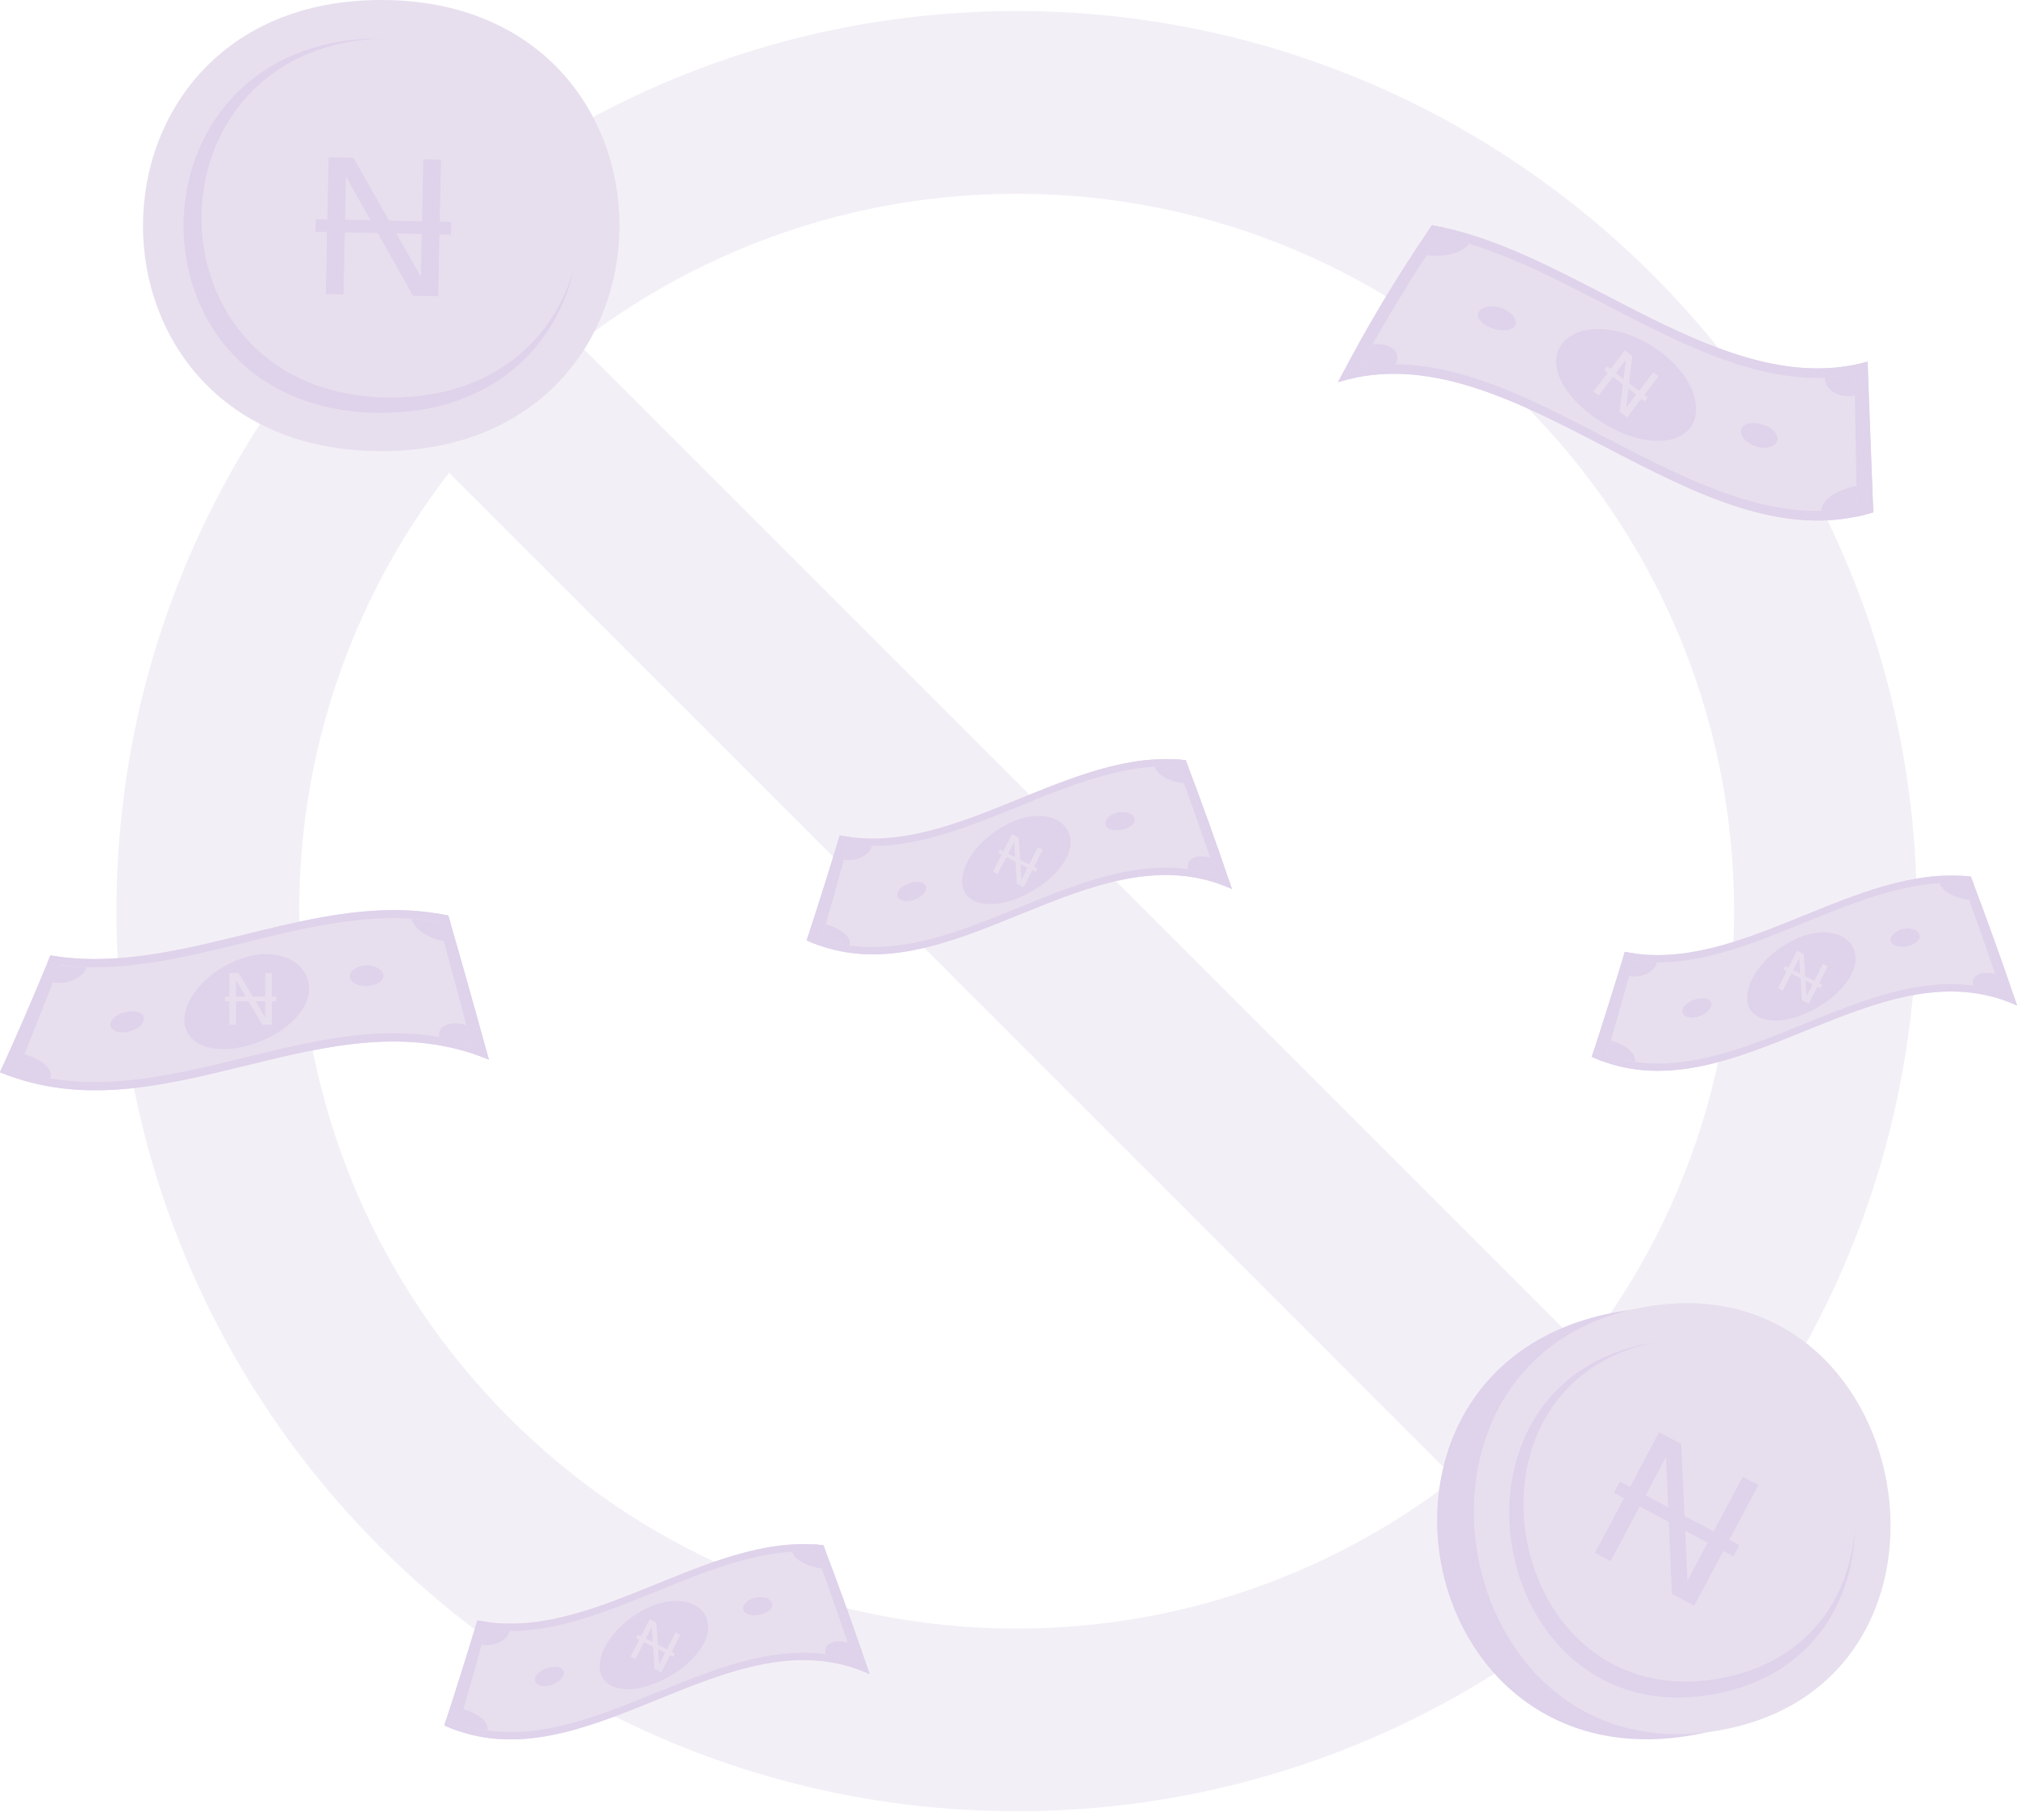 <svg width="154" height="139" viewBox="0 0 154 139" fill="none" xmlns="http://www.w3.org/2000/svg">
<g opacity="0.5">
<path d="M77.623 138.301C39.725 138.301 8.892 107.471 8.892 69.573C8.892 31.675 39.725 0.842 77.623 0.842C115.521 0.842 146.351 31.675 146.351 69.573C146.351 107.471 115.521 138.301 77.623 138.301ZM77.623 14.796C47.419 14.796 22.846 39.369 22.846 69.573C22.846 99.778 47.419 124.35 77.623 124.35C107.828 124.35 132.4 99.778 132.4 69.573C132.4 39.369 107.828 14.796 77.623 14.796Z" fill="#E7DFEE"/>
<path d="M39.033 21.112L29.166 30.979L116.217 118.031L126.085 108.164L39.033 21.112Z" fill="#E7DFEE"/>
</g>
<path d="M29.101 0C4.874 0 4.835 34.45 29.101 34.45C53.367 34.45 53.367 0 29.101 0Z" fill="#E7DFEE"/>
<path d="M43.833 20.456C42.538 26.384 37.624 31.522 29.098 31.522C8.961 31.522 9.007 2.928 29.098 2.928C29.229 2.928 29.361 2.928 29.493 2.928C10.572 3.277 10.664 30.353 29.865 30.353C37.694 30.36 42.36 25.828 43.833 20.456Z" fill="#DFD2EB"/>
<path d="M123.482 100.174C101.666 104.086 107.429 136.402 129.281 132.479C151.134 128.557 145.331 96.251 123.482 100.174Z" fill="#DFD2EB"/>
<path d="M125.53 99.806C104.742 103.538 110.505 135.85 131.33 132.115C152.155 128.381 146.355 96.068 125.53 99.806Z" fill="#E7DFEE"/>
<path d="M141.616 116.72C141.504 122.477 138.151 128.053 130.833 129.367C113.552 132.47 108.767 105.654 126.021 102.552C126.133 102.532 126.249 102.512 126.351 102.499C110.173 105.737 114.823 131.116 131.291 128.162C138.016 126.956 141.257 121.987 141.616 116.72Z" fill="#DFD2EB"/>
<path d="M121.775 118.572L126.678 109.362L128.359 110.257L128.849 120.86L128.765 120.833L133.062 112.76L134.255 113.395L129.353 122.606L127.657 121.703L127.193 111.086L127.262 111.141L122.969 119.207L121.775 118.572ZM123.226 113.98L123.679 113.129L132.805 117.987L132.352 118.838L123.226 113.98Z" fill="#DFD2EB"/>
<path d="M143.026 39.118C129.404 43.33 115.782 24.956 102.164 29.178C104.297 25.04 106.691 21.041 109.33 17.206C120.419 19.087 131.505 30.673 142.594 27.623C142.737 31.457 142.881 35.288 143.026 39.118Z" fill="#E7DFEE"/>
<path d="M129.434 31.822C129.002 33.838 126.16 34.305 123.074 32.685C119.988 31.065 118.183 28.436 119.013 26.668C119.843 24.899 122.682 24.616 125.356 25.98C128.031 27.343 129.865 29.823 129.434 31.822Z" fill="#DFD2EB"/>
<path d="M115.683 24.858C115.463 25.263 114.652 25.328 113.875 25.045C113.098 24.762 112.663 24.222 112.91 23.8C113.157 23.379 113.964 23.257 114.718 23.557C115.472 23.856 115.904 24.452 115.683 24.858Z" fill="#DFD2EB"/>
<path d="M135.704 33.542C135.658 34.036 134.993 34.326 134.212 34.128C133.431 33.931 132.858 33.338 132.928 32.86C132.997 32.383 133.662 32.185 134.416 32.366C135.17 32.547 135.747 33.048 135.704 33.542Z" fill="#DFD2EB"/>
<path d="M110.338 17.394C107.806 21.077 105.489 24.904 103.399 28.855C102.987 28.944 102.575 29.05 102.164 29.185C104.296 25.044 106.689 21.043 109.33 17.206C109.666 17.259 110.002 17.322 110.338 17.394Z" fill="#DFD2EB"/>
<path d="M143.026 39.119C142.611 39.248 142.199 39.356 141.784 39.449C141.718 35.586 141.651 31.724 141.583 27.862C141.912 27.796 142.242 27.717 142.591 27.622C142.736 31.457 142.881 35.29 143.026 39.119Z" fill="#DFD2EB"/>
<path d="M142.996 38.395C142.996 38.636 143.016 38.876 143.022 39.117C129.404 43.329 115.782 24.955 102.164 29.177C102.312 28.887 102.463 28.601 102.615 28.314C116.075 24.639 129.536 42.526 142.996 38.395Z" fill="#DFD2EB"/>
<path d="M142.591 27.617C142.591 27.857 142.607 28.098 142.617 28.338C131.37 31.457 120.126 19.492 108.879 17.865L109.33 17.206C120.416 19.077 131.502 30.663 142.591 27.617Z" fill="#DFD2EB"/>
<path d="M106.54 27.814C105.634 27.805 104.729 27.88 103.836 28.038C104.159 27.445 104.481 26.862 104.801 26.289C106.257 26.144 107.034 26.948 106.54 27.814Z" fill="#DFD2EB"/>
<path d="M141.744 37.097L141.774 38.711C140.883 38.898 139.977 39 139.067 39.014C139.09 38.115 140.289 37.404 141.744 37.097Z" fill="#DFD2EB"/>
<path d="M139.33 28.845C140.091 28.816 140.849 28.728 141.596 28.581L141.626 30.192C140.335 30.452 139.311 29.721 139.33 28.845Z" fill="#DFD2EB"/>
<path d="M108.938 19.48C109.267 18.989 109.58 18.492 109.9 18.034C110.654 18.182 111.405 18.363 112.156 18.604C111.665 19.338 110.229 19.661 108.938 19.48Z" fill="#DFD2EB"/>
<path d="M121.654 29.89L124.057 26.752L124.63 27.191L124.155 31.184L124.125 31.168L126.232 28.418L126.638 28.73L124.235 31.867L123.657 31.425L124.142 27.429L124.165 27.453L122.06 30.201L121.654 29.89ZM122.48 28.264L122.702 27.974L125.811 30.355L125.589 30.645L122.48 28.264Z" fill="#E7DFEE"/>
<path d="M94.057 67.878C83.235 63.01 72.413 76.671 61.59 71.803C62.434 69.237 63.276 66.565 64.116 63.787C72.923 65.579 81.73 57.013 90.533 58.05C91.709 61.139 92.885 64.4 94.057 67.878Z" fill="#E7DFEE"/>
<path d="M81.71 64.012C81.964 65.573 80.185 67.549 77.758 68.56C75.331 69.571 73.391 68.906 73.457 67.219C73.523 65.533 75.294 63.577 77.409 62.701C79.523 61.825 81.46 62.434 81.71 64.012Z" fill="#DFD2EB"/>
<path d="M70.717 67.834C70.677 68.222 70.147 68.663 69.528 68.775C68.909 68.887 68.454 68.63 68.513 68.245C68.573 67.86 69.106 67.481 69.706 67.366C70.305 67.251 70.746 67.442 70.717 67.834Z" fill="#DFD2EB"/>
<path d="M86.621 62.491C86.723 62.86 86.292 63.222 85.686 63.351C85.08 63.479 84.497 63.321 84.414 62.962C84.332 62.603 84.744 62.178 85.353 62.043C85.962 61.908 86.522 62.126 86.621 62.491Z" fill="#DFD2EB"/>
<path d="M64.917 63.92C64.135 66.759 63.355 69.516 62.575 72.193C62.246 72.078 61.917 71.949 61.587 71.801C62.431 69.235 63.27 66.558 64.114 63.788C64.384 63.84 64.65 63.88 64.917 63.92Z" fill="#DFD2EB"/>
<path d="M94.058 67.876C93.729 67.727 93.399 67.596 93.07 67.484C91.957 64.144 90.844 60.989 89.731 57.979C89.998 57.992 90.265 58.015 90.531 58.048C91.71 61.137 92.886 64.398 94.058 67.876Z" fill="#DFD2EB"/>
<path d="M93.837 67.222C93.909 67.44 93.982 67.657 94.057 67.881C83.235 63.013 72.413 76.674 61.59 71.807L61.752 71.323C72.446 75.95 83.139 62.661 93.837 67.222Z" fill="#DFD2EB"/>
<path d="M90.534 58.049L90.758 58.632C81.823 57.416 72.891 66.253 63.959 64.31L64.117 63.786C72.924 65.578 81.727 57.011 90.534 58.049Z" fill="#DFD2EB"/>
<path d="M64.871 72.19C64.141 72.089 63.423 71.922 62.724 71.69L63.053 70.567C64.202 70.912 65.019 71.525 64.871 72.19Z" fill="#DFD2EB"/>
<path d="M92.401 65.482C92.556 65.936 92.71 66.394 92.862 66.855C92.163 66.626 91.444 66.462 90.715 66.365C90.507 65.666 91.242 65.162 92.401 65.482Z" fill="#DFD2EB"/>
<path d="M88.145 58.543C88.744 58.503 89.345 58.503 89.944 58.543C90.099 58.964 90.253 59.386 90.408 59.814C89.384 59.705 88.373 59.208 88.145 58.543Z" fill="#DFD2EB"/>
<path d="M64.443 65.635L64.772 64.459C65.365 64.546 65.964 64.59 66.564 64.591C66.412 65.269 65.477 65.819 64.443 65.635Z" fill="#DFD2EB"/>
<path d="M75.809 66.556L77.258 63.696L77.78 63.96L77.996 67.215L77.97 67.207L79.24 64.7L79.611 64.888L78.162 67.748L77.635 67.481L77.427 64.223L77.448 64.239L76.179 66.744L75.809 66.556ZM76.226 65.136L76.36 64.872L79.194 66.308L79.06 66.572L76.226 65.136Z" fill="#E7DFEE"/>
<path d="M154 76.771C143.177 71.904 132.355 85.565 121.533 80.697C122.376 78.13 123.218 75.458 124.059 72.681C132.866 74.473 141.672 65.906 150.476 66.944C151.652 70.033 152.827 73.293 154 76.771Z" fill="#E7DFEE"/>
<path d="M141.653 72.905C141.906 74.466 140.128 76.442 137.7 77.453C135.273 78.464 133.333 77.799 133.399 76.113C133.465 74.427 135.237 72.47 137.351 71.594C139.466 70.718 141.402 71.328 141.653 72.905Z" fill="#DFD2EB"/>
<path d="M130.659 76.727C130.62 77.116 130.089 77.557 129.47 77.669C128.851 77.781 128.397 77.524 128.456 77.139C128.515 76.753 129.049 76.375 129.648 76.259C130.248 76.144 130.689 76.335 130.659 76.727Z" fill="#DFD2EB"/>
<path d="M146.563 71.385C146.665 71.754 146.234 72.116 145.628 72.244C145.022 72.373 144.439 72.215 144.357 71.856C144.274 71.497 144.686 71.072 145.295 70.937C145.905 70.802 146.464 71.019 146.563 71.385Z" fill="#DFD2EB"/>
<path d="M124.859 72.813C124.078 75.652 123.297 78.41 122.518 81.086C122.188 80.971 121.859 80.843 121.53 80.694C122.373 78.129 123.213 75.451 124.056 72.681C124.326 72.734 124.593 72.773 124.859 72.813Z" fill="#DFD2EB"/>
<path d="M154 76.769C153.671 76.621 153.342 76.489 153.012 76.377C151.899 73.037 150.786 69.882 149.673 66.872C149.941 66.885 150.207 66.908 150.473 66.941C151.652 70.03 152.828 73.291 154 76.769Z" fill="#DFD2EB"/>
<path d="M153.779 76.116C153.852 76.333 153.924 76.55 154 76.774C143.177 71.907 132.355 85.568 121.533 80.7L121.694 80.216C132.388 84.843 143.082 71.554 153.779 76.116Z" fill="#DFD2EB"/>
<path d="M150.476 66.942L150.7 67.525C141.765 66.31 132.833 75.146 123.901 73.203L124.059 72.679C132.866 74.471 141.67 65.905 150.476 66.942Z" fill="#DFD2EB"/>
<path d="M124.813 81.084C124.084 80.983 123.365 80.815 122.666 80.583L122.995 79.46C124.145 79.806 124.962 80.418 124.813 81.084Z" fill="#DFD2EB"/>
<path d="M152.343 74.375C152.498 74.83 152.653 75.288 152.804 75.749C152.105 75.52 151.386 75.356 150.657 75.258C150.45 74.56 151.184 74.056 152.343 74.375Z" fill="#DFD2EB"/>
<path d="M148.088 67.436C148.687 67.397 149.287 67.397 149.886 67.436C150.041 67.858 150.196 68.279 150.351 68.707C149.326 68.599 148.315 68.101 148.088 67.436Z" fill="#DFD2EB"/>
<path d="M124.385 74.528L124.715 73.353C125.308 73.439 125.907 73.483 126.506 73.484C126.355 74.163 125.419 74.713 124.385 74.528Z" fill="#DFD2EB"/>
<path d="M135.751 75.45L137.2 72.589L137.722 72.854L137.939 76.108L137.913 76.101L139.183 73.594L139.553 73.781L138.104 76.641L137.578 76.375L137.369 73.116L137.391 73.132L136.122 75.637L135.751 75.45ZM136.168 74.03L136.302 73.766L139.136 75.201L139.002 75.465L136.168 74.03Z" fill="#E7DFEE"/>
<path d="M66.392 127.821C55.57 122.953 44.748 136.614 33.925 131.747C34.768 129.18 35.61 126.508 36.451 123.73C45.258 125.522 54.065 116.956 62.868 117.993C64.044 121.082 65.22 124.343 66.392 127.821Z" fill="#E7DFEE"/>
<path d="M54.046 123.956C54.299 125.517 52.521 127.493 50.093 128.504C47.666 129.515 45.726 128.85 45.792 127.164C45.858 125.477 47.63 123.521 49.744 122.645C51.859 121.769 53.795 122.378 54.046 123.956Z" fill="#DFD2EB"/>
<path d="M43.052 127.778C43.013 128.166 42.483 128.608 41.863 128.72C41.244 128.832 40.79 128.575 40.849 128.189C40.908 127.804 41.442 127.425 42.041 127.31C42.641 127.195 43.082 127.386 43.052 127.778Z" fill="#DFD2EB"/>
<path d="M58.956 122.435C59.059 122.804 58.627 123.167 58.021 123.295C57.415 123.424 56.832 123.265 56.75 122.906C56.667 122.547 57.079 122.123 57.688 121.988C58.298 121.853 58.858 122.07 58.956 122.435Z" fill="#DFD2EB"/>
<path d="M37.252 123.864C36.471 126.703 35.69 129.46 34.911 132.137C34.581 132.022 34.252 131.893 33.923 131.745C34.766 129.179 35.606 126.502 36.449 123.732C36.719 123.785 36.986 123.824 37.252 123.864Z" fill="#DFD2EB"/>
<path d="M66.394 127.82C66.064 127.671 65.735 127.54 65.406 127.428C64.292 124.088 63.179 120.933 62.066 117.923C62.334 117.936 62.601 117.959 62.866 117.992C64.045 121.081 65.221 124.342 66.394 127.82Z" fill="#DFD2EB"/>
<path d="M66.172 127.166C66.245 127.384 66.317 127.601 66.393 127.825C55.571 122.957 44.748 136.619 33.926 131.751L34.087 131.267C44.781 135.894 55.475 122.605 66.172 127.166Z" fill="#DFD2EB"/>
<path d="M62.87 117.993L63.093 118.576C54.158 117.36 45.226 126.197 36.294 124.254L36.453 123.73C45.259 125.522 54.063 116.955 62.87 117.993Z" fill="#DFD2EB"/>
<path d="M37.206 132.134C36.477 132.034 35.758 131.866 35.059 131.634L35.388 130.511C36.538 130.857 37.355 131.469 37.206 132.134Z" fill="#DFD2EB"/>
<path d="M64.736 125.426C64.891 125.881 65.046 126.338 65.198 126.799C64.498 126.57 63.779 126.406 63.05 126.309C62.843 125.61 63.577 125.107 64.736 125.426Z" fill="#DFD2EB"/>
<path d="M60.481 118.487C61.08 118.447 61.68 118.447 62.279 118.487C62.434 118.908 62.589 119.33 62.744 119.758C61.719 119.649 60.708 119.152 60.481 118.487Z" fill="#DFD2EB"/>
<path d="M36.778 125.579L37.108 124.403C37.701 124.49 38.3 124.534 38.899 124.535C38.748 125.213 37.812 125.763 36.778 125.579Z" fill="#DFD2EB"/>
<path d="M48.144 126.5L49.593 123.64L50.115 123.905L50.332 127.159L50.306 127.151L51.576 124.644L51.946 124.832L50.498 127.692L49.971 127.426L49.762 124.167L49.784 124.183L48.515 126.688L48.144 126.5ZM48.561 125.081L48.695 124.816L51.529 126.252L51.395 126.516L48.561 125.081Z" fill="#E7DFEE"/>
<path d="M37.325 80.909C24.882 75.767 12.439 87.011 -0 81.874C1.284 79.064 2.568 76.084 3.853 72.961C13.977 74.667 24.101 67.764 34.229 69.912C35.261 73.475 36.292 77.141 37.325 80.909Z" fill="#E7DFEE"/>
<path d="M23.594 75.368C23.706 77.219 21.519 79.185 18.71 79.893C15.9 80.602 13.832 79.501 14.099 77.568C14.366 75.635 16.539 73.646 18.98 73.03C21.42 72.414 23.482 73.497 23.594 75.368Z" fill="#DFD2EB"/>
<path d="M10.977 77.882C10.891 78.323 10.242 78.761 9.531 78.824C8.82 78.886 8.332 78.554 8.441 78.116C8.55 77.677 9.195 77.299 9.883 77.23C10.572 77.16 11.062 77.437 10.977 77.882Z" fill="#DFD2EB"/>
<path d="M29.259 74.427C29.335 74.855 28.818 75.218 28.107 75.274C27.395 75.33 26.789 75.056 26.72 74.615C26.651 74.174 27.184 73.775 27.873 73.716C28.561 73.657 29.187 73.996 29.259 74.427Z" fill="#DFD2EB"/>
<path d="M4.772 73.093C3.556 76.287 2.344 79.35 1.129 82.295C0.75 82.166 0.375 82.028 -0 81.87C1.284 79.064 2.568 76.083 3.853 72.961C4.159 73.014 4.465 73.063 4.772 73.093Z" fill="#DFD2EB"/>
<path d="M37.325 80.907C36.946 80.749 36.571 80.611 36.192 80.483C35.23 76.814 34.268 73.237 33.307 69.739C33.613 69.789 33.919 69.845 34.229 69.911C35.261 73.474 36.293 77.14 37.325 80.907Z" fill="#DFD2EB"/>
<path d="M37.127 80.196C37.193 80.433 37.259 80.67 37.321 80.907C24.882 75.769 12.439 87.01 -0 81.869C0.079 81.694 0.161 81.517 0.24 81.339C12.538 86.207 24.832 75.285 37.127 80.196Z" fill="#DFD2EB"/>
<path d="M34.225 69.912L34.423 70.57C24.15 68.265 13.881 75.405 3.609 73.534C3.691 73.34 3.77 73.146 3.853 72.948C13.977 74.667 24.101 67.764 34.225 69.912Z" fill="#DFD2EB"/>
<path d="M3.83 82.341C2.993 82.199 2.168 81.998 1.36 81.738L1.867 80.503C3.194 80.878 4.074 81.603 3.83 82.341Z" fill="#DFD2EB"/>
<path d="M35.609 78.274C35.744 78.778 35.879 79.285 36.011 79.796C35.203 79.534 34.378 79.33 33.541 79.186C33.353 78.389 34.282 77.882 35.609 78.274Z" fill="#DFD2EB"/>
<path d="M31.422 70.164C32.114 70.206 32.804 70.285 33.487 70.401C33.622 70.889 33.757 71.389 33.889 71.87C32.713 71.637 31.607 70.948 31.422 70.164Z" fill="#DFD2EB"/>
<path d="M4.038 75.016C4.206 74.579 4.367 74.137 4.545 73.699C5.228 73.787 5.915 73.841 6.603 73.861C6.359 74.621 5.217 75.208 4.038 75.016Z" fill="#DFD2EB"/>
<path d="M17.508 78.25V74.298H18.229L20.28 77.756L20.247 77.762V74.298H20.759V78.25H20.032L17.987 74.783L18.02 74.789V78.25H17.508ZM17.175 76.457V76.092H21.091V76.457H17.175Z" fill="#E7DFEE"/>
<path d="M24.877 22.449L25.088 12.018L26.992 12.056L32.221 21.294L32.134 21.308L32.319 12.164L33.67 12.191L33.459 22.623L31.538 22.584L26.326 13.324L26.413 13.341L26.228 22.477L24.877 22.449ZM24.095 17.698L24.115 16.734L34.451 16.943L34.432 17.907L24.095 17.698Z" fill="#DFD2EB"/>
</svg>
